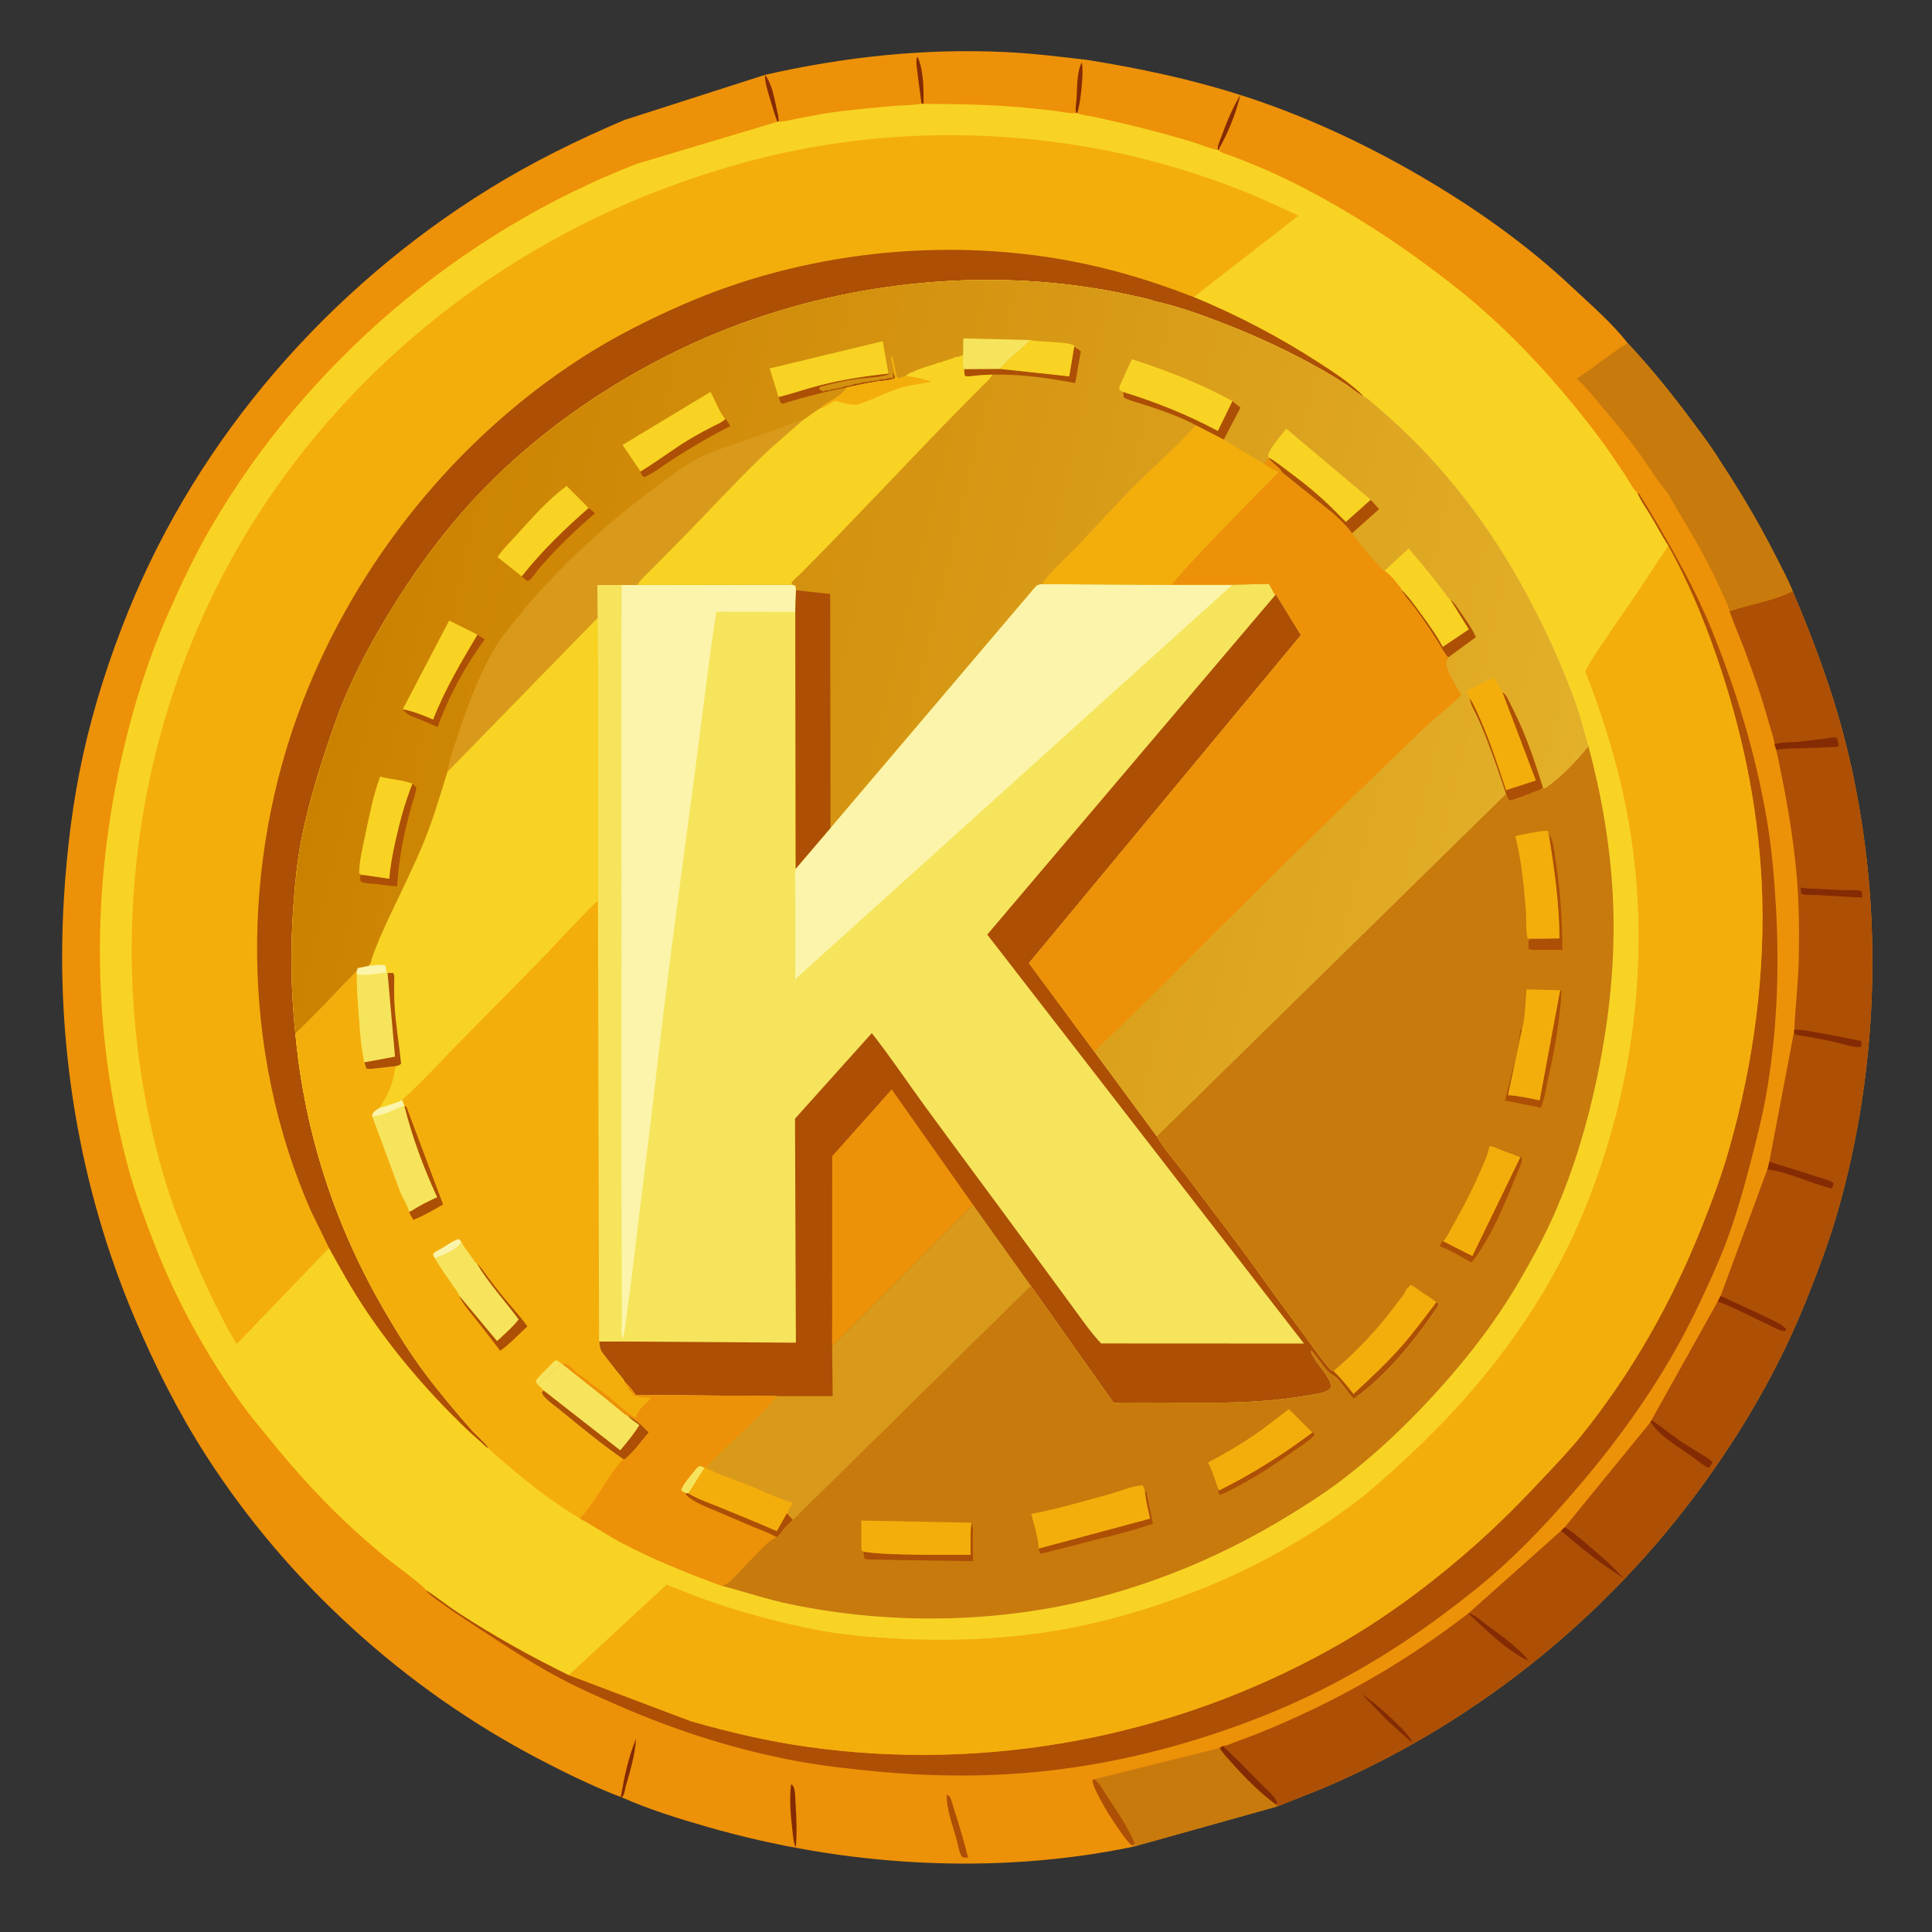 <?xml version="1.0" encoding="utf-8" ?>
<svg xmlns="http://www.w3.org/2000/svg" xmlns:xlink="http://www.w3.org/1999/xlink" width="1024" height="1024">
	<rect width="100%" height="100%" fill="#333333" stroke="none"/>
	<path fill="#ED9108" d="M405.474 39.665C447.478 30.129 489.938 25.54 533.028 27.602C547.635 28.301 562.122 30.084 576.632 31.804C603.858 36.231 630.143 41.724 656.496 50.049C690.022 60.64 722.23 75.528 752.581 93.181C781.488 109.993 809.037 129.401 833.408 152.357C843.267 161.643 854.319 171.071 862.643 181.788C874.83 194.803 886.334 209.048 896.944 223.364C901.997 230.183 907.294 237.053 911.686 244.32C922.325 260.481 932.03 276.791 940.795 294.051C944.014 300.388 947.506 306.747 950.152 313.346C961.406 339.699 971.499 366.917 978.457 394.75C998.58 475.255 996.847 563.43 973.736 643.099C969.113 659.034 963.203 674.571 957.016 689.955C944.342 721.471 927.714 751.09 908.321 778.919C856.465 853.339 784.782 912.196 701.229 947.781L676.958 957.435L600.469 978.844C526.376 994.167 447.339 989.111 374.895 968.292C359.754 963.941 344.063 959.074 329.644 952.683L329.015 952.409L326.5 951.486C312.464 945.936 298.635 939.148 285.277 932.143C214.421 894.986 152.533 838.888 109.25 771.525C94.401 748.414 82.114 723.903 71.395 698.651C41.599 628.451 29.217 551.79 33.901 475.75C35.483 450.063 38.538 424.843 44.116 399.688C49.812 374.002 58.102 348.371 67.983 323.982C105.469 231.452 174.339 152.698 258.997 100.25C281.902 86.06 306.252 74.065 331.037 63.564L405.474 39.665Z"/>
	<path fill="#842B03" d="M573.319 33.077C574.695 37.422 572.584 56.142 570.899 60.011L570.476 59.925L570.306 59.553C569.769 57.872 570.423 54.635 570.561 52.753C571.023 46.466 570.527 38.804 573.319 33.077Z"/>
	<path fill="#842B03" d="M488.446 54.962C487.692 49.266 486.834 43.579 486.195 37.869C485.918 35.389 485.317 32.666 486.044 30.25L486.411 30.25C489.609 37.502 489.526 47.284 489.515 55.06L488.446 54.962Z"/>
	<path fill="#842B03" d="M405.474 39.665C409.114 44.336 410.414 51.909 411.643 57.625C412.093 59.715 412.865 62.353 412.662 64.486L412.032 64.558C410.442 60.429 409.254 56.145 407.988 51.908C406.815 47.985 405.37 43.8 405.474 39.665Z"/>
	<path fill="#842B03" d="M657.41 50.301C655.059 60.282 650.853 70.648 645.733 79.533L645.474 79.454C645.175 77.262 646.616 74.413 647.363 72.369C650.174 64.68 653.194 57.342 657.41 50.301Z"/>
	<path fill="#842B03" d="M337.126 921.603C336.57 930.296 334.111 938.217 331.75 946.536C331.191 948.505 331.042 951.201 329.644 952.683L329.015 952.409C330.848 942.01 332.995 931.366 337.126 921.603Z"/>
	<path fill="#842B03" d="M419.276 945.687L420.083 946.27C421.572 947.605 421.54 953.755 421.658 955.704C422.13 963.543 422.509 971.473 421.784 979.302C420.489 976.457 420.368 973.389 420.014 970.324C419.118 962.551 418.278 953.443 419.276 945.687Z"/>
	<path fill="#AD4F05" d="M501.81 951.187C502.29 951.496 502.862 951.694 503.25 952.112C504.09 953.018 505.004 956.885 505.441 958.219C508.302 966.951 510.888 975.762 513.126 984.675L510.048 984.386C508.327 982.034 507.762 977.858 507.001 975C505.083 967.8 501.491 958.618 501.81 951.187Z"/>
	<path fill="#C87A0C" d="M579.959 943.021L646.463 926.474C648.5 929.715 651.298 932.561 653.85 935.402C660.599 942.911 668.228 950.595 676.424 956.497L676.958 957.435L600.469 978.844L599.784 977.976C597.195 975.75 595.247 972.698 593.286 969.925C589.307 964.298 585.618 958.451 582.464 952.319C581.071 949.61 579.518 946.778 579.002 943.75L579.959 943.021Z"/>
	<path fill="#AD4F05" d="M599.784 977.976C597.195 975.75 595.247 972.698 593.286 969.925C589.307 964.298 585.618 958.451 582.464 952.319C581.071 949.61 579.518 946.778 579.002 943.75L579.959 943.021C582.707 944.931 584.575 948.695 586.412 951.5C591.65 959.497 597.779 968.107 601.341 977C600.394 977.829 600.916 977.509 599.784 977.976Z"/>
	<path fill="#C87A0C" d="M835.669 200.666C837.856 199.234 840.059 197.622 842.25 196.255C842.977 195.801 843.581 195.453 844.251 194.894L846.25 193.255C848.128 191.978 849.884 190.547 851.75 189.255C852.468 188.758 853.091 188.439 853.783 187.863C854.579 187.199 854.383 187.296 855.25 186.755C855.996 186.29 856.594 185.937 857.283 185.363C858.086 184.693 859.035 183.931 860.003 183.502C861.087 183.022 861.715 182.535 862.643 181.788C874.83 194.803 886.334 209.048 896.944 223.364C901.997 230.183 907.294 237.053 911.686 244.32C922.325 260.481 932.03 276.791 940.795 294.051C944.014 300.388 947.506 306.747 950.152 313.346C939.995 318.618 927.525 320.214 916.702 323.965C916.125 321.052 914.228 317.584 913.033 314.846C906.598 300.094 898.877 286.549 890.569 272.807C888.159 268.822 885.979 264.583 883.452 260.695C878.228 254.609 873.955 247.433 869.303 240.888C863.452 232.653 856.944 224.954 850.459 217.221C845.718 211.567 841.128 205.65 835.669 200.666Z"/>
	<path fill="#AD4F05" d="M867.747 261.12C869.119 261.699 869.614 263.049 870.387 264.291C872.414 267.547 874.429 270.795 876.37 274.103C887.857 293.678 898.804 312.998 907.36 334.099C920.395 366.245 930.385 399.241 936.295 433.454C938.984 449.022 940.392 465.204 941.29 480.973C943.159 513.79 941.9 546.553 936.33 578.979C934.315 590.709 931.345 602.486 928.373 614.008C923.528 632.788 918.128 651.806 910.389 669.622C902.912 686.839 894.868 703.793 885.403 720.015C872.997 741.276 858.506 761.492 842.827 780.451C828.549 797.715 813.525 814.393 797.009 829.572C787.219 838.568 776.592 846.902 765.96 854.875C735.945 877.383 703.718 895.996 668.811 909.794C634.089 923.519 597.6 933.283 560.534 937.935C527.299 942.107 494.285 941.907 461 938.547C449.674 937.404 438.277 936.173 427.057 934.25C393.044 928.42 359.541 917.854 327.949 904.048C316.673 899.12 305.284 894.118 294.474 888.236C278.056 879.301 262.808 868.946 247.183 858.749C242.203 855.499 237.292 852.122 232.502 848.599C230.165 846.88 227.189 845.012 225.58 842.565C231.467 846.411 236.925 850.871 242.828 854.716C261.862 867.113 281.156 877.86 301.521 887.863L366.127 912.247C386.436 918.109 407.053 922.911 428 925.865C523.28 939.302 621.347 920.79 705.39 873.969C733.407 858.361 759.031 839.246 782.947 817.938C795.357 806.882 806.781 795.267 818.134 783.139C824.936 775.872 831.862 768.679 838.111 760.923C864.83 727.756 885.861 690.555 901.649 651.081C907.082 637.494 912.216 623.87 916.25 609.785C929.438 563.742 936.116 514.699 933.663 466.786C931.569 425.872 922.949 385.607 909.52 347C902.581 327.053 894.48 307.803 884.24 289.312C880.876 284.116 878.008 278.631 874.846 273.314C872.508 269.383 869.508 265.336 867.747 261.12Z"/>
	<path fill="#AD4F05" d="M950.152 313.346C961.406 339.699 971.499 366.917 978.457 394.75C998.58 475.255 996.847 563.43 973.736 643.099C969.113 659.034 963.203 674.571 957.016 689.955C944.342 721.471 927.714 751.09 908.321 778.919C856.465 853.339 784.782 912.196 701.229 947.781L676.958 957.435L676.424 956.497C668.228 950.595 660.599 942.911 653.85 935.402C651.298 932.561 648.5 929.715 646.463 926.474L648.114 925.416C650.299 925.328 652.657 924.095 654.692 923.325C658.593 921.848 662.532 920.485 666.404 918.931C706.807 902.716 743.98 881.702 778.381 855.009L827.395 811.354L829.347 809.475L874.793 753.788L875.289 752.732L910.437 689.796L911.985 686.846L936.743 619.777C937.251 618.502 937.469 617.129 937.75 615.79L950.887 546.735L951.015 545.815C951.554 533.448 953.096 521.15 953.379 508.75C953.709 494.25 953.572 479.464 952.357 465C950.441 442.192 946.292 419.764 941.443 397.43L940.528 394.469C940.212 390.986 938.553 386.788 937.62 383.373C933.921 369.828 929.267 356.574 924.293 343.452C921.828 336.952 918.953 330.515 916.702 323.965C927.525 320.214 939.995 318.618 950.152 313.346Z"/>
	<path fill="#842B03" d="M721.962 898.05C726.871 901.115 731.593 905.461 735.905 909.311C740.012 913.247 746.517 918.6 748.576 923.866L734.891 911.462L721.962 898.05Z"/>
	<path fill="#842B03" d="M778.381 855.009C781.618 855.816 784.913 858.976 787.612 860.989C793.624 865.471 800.075 869.871 805.455 875.104C806.829 876.44 808.708 877.977 809.668 879.644L809.987 880.227C798.321 874.622 788.631 864.703 779.19 856.083C778.646 855.587 778.843 855.774 778.381 855.009Z"/>
	<path fill="#842B03" d="M829.347 809.475C833.762 812.011 837.698 815.58 841.591 818.841C848.221 824.395 854.488 829.905 860.349 836.271C848.853 829.234 837.596 820.154 827.395 811.354L829.347 809.475Z"/>
	<path fill="#842B03" d="M954.422 470.419C957.58 471.06 960.962 470.991 964.18 471.132C968.673 471.33 973.163 471.673 977.657 471.813C979.79 471.88 985.149 471.408 986.75 472.571L987.087 475.682C979.058 475.414 971.072 474.762 963.052 474.35C961.017 474.246 956.155 474.711 954.555 473.5L954.422 470.419Z"/>
	<path fill="#842B03" d="M951.015 545.815C955.371 545.591 960.27 546.744 964.557 547.518C971.832 548.831 979.159 550.228 986.393 551.75C986.994 553.083 986.633 553.511 986.25 554.888C982.76 555.491 976.274 553.105 972.656 552.318C966.004 550.869 959.376 549.606 952.642 548.606C951.776 548.477 952.077 548.531 951.194 548.034L950.887 546.735L951.015 545.815Z"/>
	<path fill="#842B03" d="M911.985 686.846C920.341 690.779 928.814 694.507 937.079 698.626C940.141 700.151 944.466 701.812 946.686 704.467L946.422 705.388C944.018 705.994 939.358 703.096 937.012 702.008C928.247 697.944 919.463 693.177 910.437 689.796L911.985 686.846Z"/>
	<path fill="#842B03" d="M648.114 925.416C654.778 931.532 661.056 938.076 667.408 944.513C670.474 947.619 675.211 951.428 677.008 955.428L676.424 956.497C668.228 950.595 660.599 942.911 653.85 935.402C651.298 932.561 648.5 929.715 646.463 926.474L648.114 925.416Z"/>
	<path fill="#842B03" d="M875.289 752.732C880.231 755.78 884.718 759.668 889.5 762.986C893.545 765.791 897.745 768.257 901.904 770.879C903.704 772.014 906.241 773.285 907.494 775C907.198 776.191 906.477 777.016 905.75 777.971C903.354 777.297 900.331 774.489 898.231 773.006C892.093 768.672 885.194 764.434 879.635 759.365C877.826 757.717 876.304 755.708 874.793 753.788L875.289 752.732Z"/>
	<path fill="#842B03" d="M937.75 615.79C946.515 618.531 955.32 621.07 964.023 624.016C966.337 624.799 970.036 625.512 971.812 627.153C971.612 628.303 971.418 628.963 970.75 629.926C959.412 627.17 948.348 621.326 936.743 619.777C937.251 618.502 937.469 617.129 937.75 615.79Z"/>
	<path fill="#842B03" d="M940.528 394.469C944.132 393.166 949.147 393.57 953.01 393.168C957.34 392.718 961.686 392.246 966 391.669C968.272 391.365 971.227 390.54 973.447 391.045C974.036 392.351 974.303 393.608 974.585 395L974 395.799C967.939 396.087 961.877 396.406 955.811 396.565C951.171 396.688 946.005 396.607 941.443 397.43L940.528 394.469Z"/>
	<path fill="#F4AE0B" d="M884.24 289.312C894.48 307.803 902.581 327.053 909.52 347C922.949 385.607 931.569 425.872 933.663 466.786C936.116 514.699 929.438 563.742 916.25 609.785C912.216 623.87 907.082 637.494 901.649 651.081C885.861 690.555 864.83 727.756 838.111 760.923C831.862 768.679 824.936 775.872 818.134 783.139C806.781 795.267 795.357 806.882 782.947 817.938C759.031 839.246 733.407 858.361 705.39 873.969C621.347 920.79 523.28 939.302 428 925.865C407.053 922.911 386.436 918.109 366.127 912.247L301.521 887.863L353.309 839.972C360.002 842.416 366.533 845.325 373.255 847.697C392.962 854.651 413.435 860.242 433.972 864.12C447.083 866.596 460.696 867.715 474 868.465C502.421 870.069 531.65 869.004 559.75 864.314C584.805 860.133 609.846 852.725 633.5 843.526C664.388 831.513 693.899 815.049 720.233 794.894C727.176 789.58 733.727 783.493 740.242 777.657C779.82 742.202 814.94 698.308 836.34 649.467C865.79 582.256 875.952 506.589 863.018 434.156C858.239 407.398 850.187 381.226 840.339 355.928L840.498 355.592C842.759 350.57 846.068 346.073 849.11 341.5C854.178 333.884 859.383 326.369 864.591 318.849C871.325 309.126 877.595 299.085 884.24 289.312Z"/>
	<path fill="#F8D323" d="M488.446 54.962L489.515 55.06C506.497 55.11 523.316 55.385 540.25 56.795C546.582 57.322 552.919 58.024 559.227 58.784C562.784 59.212 566.94 60.311 570.476 59.925L570.899 60.011C574.44 61.299 578.296 61.567 581.972 62.385C590.73 64.332 599.465 66.33 608.147 68.603C616.195 70.71 624.212 72.876 632.168 75.312C636.387 76.604 641.166 78.771 645.474 79.454L645.733 79.533C647.35 81.083 649.937 81.62 652.005 82.389C664.417 87.005 676.448 92.177 688.245 98.202C718.035 113.416 745.422 131.648 771.659 152.335C799.867 174.576 824.961 202.039 846.625 230.614C851.7 237.306 856.368 244.354 861.061 251.319C863.056 254.281 865.17 258.739 867.747 261.12C869.508 265.336 872.508 269.383 874.846 273.314C878.008 278.631 880.876 284.116 884.24 289.312C877.595 299.085 871.325 309.126 864.591 318.849C859.383 326.369 854.178 333.884 849.11 341.5C846.068 346.073 842.759 350.57 840.498 355.592L840.339 355.928C850.187 381.226 858.239 407.398 863.018 434.156C875.952 506.589 865.79 582.256 836.34 649.467C814.94 698.308 779.82 742.202 740.242 777.657C733.727 783.493 727.176 789.58 720.233 794.894C693.899 815.049 664.388 831.513 633.5 843.526C609.846 852.725 584.805 860.133 559.75 864.314C531.65 869.004 502.421 870.069 474 868.465C460.696 867.715 447.083 866.596 433.972 864.12C413.435 860.242 392.962 854.651 373.255 847.697C366.533 845.325 360.002 842.416 353.309 839.972L301.521 887.863C281.156 877.86 261.862 867.113 242.828 854.716C236.925 850.871 231.467 846.411 225.58 842.565C224.492 840.47 208.591 828.85 205.732 826.514C199.983 821.815 194.279 816.877 188.77 811.903C172.355 797.082 157.39 780.639 143.479 763.5C138.544 757.42 133.452 751.443 128.83 745.116C109.824 719.097 93.589 689.595 81.926 659.579C76.98 646.852 72.015 633.659 68.409 620.493C48.608 548.199 48.159 471.155 65.197 398.304C71.082 373.142 78.723 348.74 89.175 325.074C96.191 309.188 103.673 293.359 112.462 278.371C163.138 191.959 244.109 123.085 337.489 86.838L412.032 64.558L412.662 64.486C416.15 64.514 419.952 63.327 423.381 62.674C430.429 61.334 437.502 59.986 444.623 59.093C454.465 57.858 464.304 56.939 474.187 56.118C478.915 55.725 483.782 55.82 488.446 54.962Z"/>
	<path fill="#F4AE0B" d="M125.537 712.292C121.882 706.876 118.942 700.871 115.952 695.07C108.084 679.808 101.619 664.091 95.328 648.138C86.572 625.935 80.604 602.429 76.429 578.964C61.545 495.313 71.83 407.828 106.006 330C152.251 224.686 241.501 142.681 348.371 101.325C378.074 89.831 409.121 81.113 440.638 76.33C499.152 67.45 561.583 71.207 618.5 87.557C633.537 91.877 648.542 96.934 663 102.922C671.541 106.459 679.831 110.549 688.285 114.281L632.685 157.443C656.047 167.085 677.82 178.507 699.04 192.229C707.041 197.403 716.297 203.409 722.957 210.28C719.888 208.957 716.895 206.133 714.077 204.25C709.528 201.21 704.699 198.295 699.939 195.597C682.907 185.943 664.907 177.658 646.631 170.661C635.336 166.336 623.837 162.259 612.009 159.634C607.786 158.128 603.369 157.356 599 156.385C589.629 154.303 580.271 152.669 570.75 151.421C500.583 142.224 426.173 153.967 362.219 184.337C320.701 204.054 281.526 231.595 250.333 265.517C233.964 283.319 219.707 302.928 207.062 323.51C195.87 341.726 185.287 361.593 178.083 381.778C170.668 402.557 163.9 423.644 159.662 445.337C157.603 455.878 156.554 466.689 155.706 477.39C153.792 501.512 154.093 525.403 156.709 549.466C161.684 600.809 177.434 649.223 203.274 693.834C210.061 705.553 217.362 717.381 225.515 728.208C233.395 738.671 241.889 748.754 250.567 758.56C252.162 760.362 258.5 765.8 258.917 767.595C257.627 767.07 256.196 765.467 255.133 764.527C251.737 761.525 248.371 758.518 245.123 755.354C225.817 736.539 208.057 715.715 193.14 693.239C186.325 682.971 180.359 672.23 174.388 661.46L125.537 712.292Z"/>
	<path fill="#AD4F05" d="M174.388 661.46L164.704 641.637C127.594 557.083 127.361 456.852 160.717 371.142C189.244 297.841 241.687 232.639 307.837 189.909C324.843 178.923 343.123 169.675 361.655 161.556C425.222 133.706 498.95 125.533 567.104 138.267C589.552 142.461 611.436 149.145 632.685 157.443C656.047 167.085 677.82 178.507 699.04 192.229C707.041 197.403 716.297 203.409 722.957 210.28C719.888 208.957 716.895 206.133 714.077 204.25C709.528 201.21 704.699 198.295 699.939 195.597C682.907 185.943 664.907 177.658 646.631 170.661C635.336 166.336 623.837 162.259 612.009 159.634C607.786 158.128 603.369 157.356 599 156.385C589.629 154.303 580.271 152.669 570.75 151.421C500.583 142.224 426.173 153.967 362.219 184.337C320.701 204.054 281.526 231.595 250.333 265.517C233.964 283.319 219.707 302.928 207.062 323.51C195.87 341.726 185.287 361.593 178.083 381.778C170.668 402.557 163.9 423.644 159.662 445.337C157.603 455.878 156.554 466.689 155.706 477.39C153.792 501.512 154.093 525.403 156.709 549.466C161.684 600.809 177.434 649.223 203.274 693.834C210.061 705.553 217.362 717.381 225.515 728.208C233.395 738.671 241.889 748.754 250.567 758.56C252.162 760.362 258.5 765.8 258.917 767.595C257.627 767.07 256.196 765.467 255.133 764.527C251.737 761.525 248.371 758.518 245.123 755.354C225.817 736.539 208.057 715.715 193.14 693.239C186.325 682.971 180.359 672.23 174.388 661.46Z"/>
	<path fill="#F6E45C" d="M156.709 549.466C154.093 525.403 153.792 501.512 155.706 477.39C156.554 466.689 157.603 455.878 159.662 445.337C163.9 423.644 170.668 402.557 178.083 381.778C185.287 361.593 195.87 341.726 207.062 323.51C219.707 302.928 233.964 283.319 250.333 265.517C281.526 231.595 320.701 204.054 362.219 184.337C426.173 153.967 500.583 142.224 570.75 151.421C580.271 152.669 589.629 154.303 599 156.385C603.369 157.356 607.786 158.128 612.009 159.634C623.837 162.259 635.336 166.336 646.631 170.661C664.907 177.658 682.907 185.943 699.939 195.597C704.699 198.295 709.528 201.21 714.077 204.25C716.895 206.133 719.888 208.957 722.957 210.28C724.507 210.749 725.7 212.104 726.932 213.125C730.137 215.782 733.278 218.498 736.378 221.276C766.509 248.281 790.118 279.498 809.241 315.04C819.16 333.477 828.34 353.42 835.316 373.134C837.9 380.438 839.706 387.991 841.883 395.416C848.79 421.093 853.454 447.907 854.822 474.479C856.489 506.848 853.231 538.728 846.641 570.393C841.517 595.013 834.312 619.4 824.247 642.484C818.961 654.609 812.642 666.307 806.029 677.75C793.747 698.999 779.072 718.234 762.657 736.427C746.394 754.45 728.962 771.105 709.536 785.704C700.86 792.225 691.776 797.93 682.527 803.593C651.195 822.779 617.51 837.365 581.967 846.71C529.474 860.511 471.486 861.299 418.426 850.2C406.25 847.652 394.623 843.641 382.627 840.543C364.753 834.037 346.851 826.874 330 818.019C322.275 813.96 315.049 809.032 307.396 804.853C297.099 798.84 287.173 791.508 277.875 784.059C274.207 781.121 270.707 777.823 267.002 774.966C265.481 773.792 264.232 772.433 262.755 771.25C261.265 770.057 260.182 769.052 258.917 767.595C258.5 765.8 252.162 760.362 250.567 758.56C241.889 748.754 233.395 738.671 225.515 728.208C217.362 717.381 210.061 705.553 203.274 693.834C177.434 649.223 161.684 600.809 156.709 549.466Z"/>
	<path fill="#FBF4AA" d="M337.836 310.023L419.992 309.907L421.63 310.458L421.894 312.845L421.544 324.311L379.66 324.237C375.212 353.189 371.931 382.212 368.058 411.235C360.735 466.103 353.259 521.066 347.053 576.074C343.986 603.249 340.336 630.341 337.166 657.5C335.751 669.627 334.251 681.697 332.559 693.787C331.823 699.039 331.55 704.608 329.991 709.686C329.173 707.17 329.532 704.171 329.564 701.545C329.616 697.275 329.596 693.006 329.585 688.736C329.544 672.991 329.498 657.245 329.429 641.5C329.201 589.758 329.443 538.02 329.43 486.278C329.415 427.543 329.177 368.798 329.482 310.065L337.836 310.023Z"/>
	<path fill="#FBF4AA" d="M552.529 309.602L621.358 309.928L653.233 309.931L421.482 519.007C421.575 506.629 421.619 494.254 421.545 481.875C421.519 477.38 421.488 472.884 421.464 468.389C421.45 465.782 421.179 462.975 421.746 460.421L440.196 438.801L548.064 311.822C549.667 309.954 550.16 309.775 552.529 309.602Z"/>
	<path fill="#AD4F05" d="M675.876 315.461L676.339 315.097L689.533 336.611L545.371 510.464L580.122 557.509L613.052 602.172C617.251 609.571 623.811 616.646 628.942 623.5C642.633 641.786 656.766 659.853 669.947 678.505C677.911 689.806 686.356 700.773 694.426 712C697.171 715.819 699.951 719.577 702.923 723.227C704.012 724.564 705.022 726.195 706.768 726.666C719.382 715.991 731 703.615 740.75 690.261C742.296 688.144 744.335 686.064 745.222 683.594L747.5 681.078C749.225 681.389 751.048 683.099 752.5 684.086C755.466 686.104 758.494 688.007 761.367 690.16L762.412 690.577L762.59 691.75C750.524 709.732 735.197 728.869 717.514 741.521C714.178 738.11 711.787 733.864 708.517 730.487C707.246 729.174 705.533 728.575 704.25 727.37C701.508 724.796 699.419 721.29 697.06 718.36C696.371 717.505 695.712 716.299 694.656 716.003C696.324 721.046 701.541 725.916 704.116 730.75C705.095 732.589 705.79 734.035 705.135 736.066C701.986 738.586 697.362 738.847 693.5 739.542C659.625 745.641 624.534 742.736 590.255 743.537L546.349 681.471L420.26 805.595L417.061 802.1L420.017 796.599C411.507 793.856 403.3 789.881 395 786.55C388.037 783.755 380.592 781.456 373.981 777.91C383.202 768.324 393.252 759.52 402.51 749.929C405.627 746.7 408.929 743.523 411.681 739.976L336.936 739.357C335.09 736.878 333.407 734.566 331.135 732.439C330.15 730.392 328.2 728.498 326.78 726.72C324.341 723.664 322.019 720.514 319.591 717.451C317.927 715.352 317.82 713.646 317.535 711.058L330.26 711.029L421.842 711.651L421.374 592.917L462.071 547.591C472.135 560.334 481.204 574.024 490.805 587.128C509.64 612.831 528.704 638.369 547.517 664.088C554.58 673.743 561.636 683.401 568.744 693.022C573.542 699.516 578.051 706.19 583.632 712.054L691.121 712.11L523.267 495.35L675.876 315.461Z"/>
	<path fill="#F4AE0B" d="M745.222 683.594L747.5 681.078C749.225 681.389 751.048 683.099 752.5 684.086C755.466 686.104 758.494 688.007 761.367 690.16C755.367 698.021 749.52 706.031 742.976 713.453C735.022 722.474 726.244 730.705 717.394 738.831C714.064 734.725 710.655 730.238 706.768 726.666C719.382 715.991 731 703.615 740.75 690.261C742.296 688.144 744.335 686.064 745.222 683.594Z"/>
	<path fill="#ED9108" d="M472.618 577.388L515.718 638.541L441.047 713.365L441.059 612.823L472.618 577.388Z"/>
	<path fill="#D99A1B" d="M515.718 638.541L546.349 681.471L420.26 805.595L417.061 802.1L420.017 796.599C411.507 793.856 403.3 789.881 395 786.55C388.037 783.755 380.592 781.456 373.981 777.91C383.202 768.324 393.252 759.52 402.51 749.929C405.627 746.7 408.929 743.523 411.681 739.976L441.351 739.972L441.047 713.365L515.718 638.541Z"/>
	<path fill="#F4AE0B" d="M316.651 318.967L316.938 388.665L316.956 477.485L317.535 711.058C317.82 713.646 317.927 715.352 319.591 717.451C322.019 720.514 324.341 723.664 326.78 726.72C328.2 728.498 330.15 730.392 331.135 732.439C333.407 734.566 335.09 736.878 336.936 739.357L411.681 739.976C408.929 743.523 405.627 746.7 402.51 749.929C393.252 759.52 383.202 768.324 373.981 777.91C380.592 781.456 388.037 783.755 395 786.55C403.3 789.881 411.507 793.856 420.017 796.599L417.061 802.1L420.26 805.595C418.686 807.104 417.031 808.61 415.595 810.25C414.19 811.855 413.543 813.84 411.475 814.737C407.527 816.471 405.053 819.415 402.068 822.43C398.499 826.035 394.992 829.684 391.511 833.374C388.912 836.128 386.351 839.389 382.627 840.543C364.753 834.037 346.851 826.874 330 818.019C322.275 813.96 315.049 809.032 307.396 804.853C297.099 798.84 287.173 791.508 277.875 784.059C274.207 781.121 270.707 777.823 267.002 774.966C265.481 773.792 264.232 772.433 262.755 771.25C261.265 770.057 260.182 769.052 258.917 767.595C258.5 765.8 252.162 760.362 250.567 758.56C241.889 748.754 233.395 738.671 225.515 728.208C217.362 717.381 210.061 705.553 203.274 693.834C177.434 649.223 161.684 600.809 156.709 549.466C156.735 548.894 156.54 548.267 156.786 547.75C157.12 547.05 158.965 545.59 159.582 544.976C162.154 542.422 164.723 539.865 167.275 537.291C174.635 529.865 181.633 522.107 189.044 514.728L189.608 513.047L195.505 511.909L196.657 510.014C197.065 507.077 198.464 504.174 199.546 501.421C202.29 494.44 205.521 487.65 208.75 480.885C213.653 470.615 218.669 460.287 223.165 449.833C228.846 436.621 232.969 422.671 237.193 408.941L316.688 327.441L316.651 318.967Z"/>
	<path fill="#F6E45C" d="M284.683 733.694L283.968 731.75C286.196 728.968 288.763 726.49 291.287 723.979C292.382 722.89 293.523 721.409 295 720.904L297.462 722.67C293.076 726.014 289.356 730.95 284.683 733.694Z"/>
	<path fill="#FBF4AA" d="M230.494 666.962L229.508 665L229.738 664.544C230.565 663.345 232.562 662.523 233.813 661.807C236.537 660.248 240.241 657.428 243.25 656.709L244.639 658.384C242.18 662.744 235.001 665.114 230.494 666.962Z"/>
	<path fill="#AD4F05" d="M214.323 586.378L215.386 586.552L234.851 638.384C229.836 641.282 224.531 644.418 219.135 646.531C218.16 645.063 217.367 643.774 216.784 642.106C217.78 641.971 217.442 642.127 218.253 641.613C222.583 638.865 226.984 636.656 231.646 634.513C224.531 619.168 218.476 602.787 214.323 586.378Z"/>
	<path fill="#AD4F05" d="M252.607 669.59C254.918 671.526 256.575 674.191 258.348 676.612C260.578 679.655 262.897 682.628 265.253 685.574C269.919 691.412 275.248 696.956 279.562 703.03C274.853 707.196 270.194 712.388 265.118 715.965C260.714 710.039 256.132 704.303 251.574 698.497C248.666 694.793 245.056 690.813 243.221 686.489L263.453 710.738C267.342 707.1 271.575 703.552 274.832 699.325C267.535 689.45 258.926 680.134 252.607 669.59Z"/>
	<path fill="#F6E45C" d="M244.639 658.384C246.438 661.82 249.145 665.046 251.311 668.276C251.952 669.232 251.637 668.867 252.607 669.59C258.926 680.134 267.535 689.45 274.832 699.325C271.575 703.552 267.342 707.1 263.453 710.738L243.221 686.489C243.131 685.317 241.399 683.338 240.708 682.309C237.282 677.21 233.605 672.268 230.494 666.962C235.001 665.114 242.18 662.744 244.639 658.384Z"/>
	<path fill="#F6E45C" d="M201.294 587.108C205.273 585.979 209.361 584.735 213.107 582.976L214.265 586.067L214.323 586.378C218.476 602.787 224.531 619.168 231.646 634.513C226.984 636.656 222.583 638.865 218.253 641.613C217.442 642.127 217.78 641.971 216.784 642.106C215.792 638.278 213.408 635.05 211.976 631.407L197.285 591.665L197.311 591.058C197.613 589.213 199.84 588.171 201.294 587.108Z"/>
	<path fill="#FBF4AA" d="M201.294 587.108C205.273 585.979 209.361 584.735 213.107 582.976L214.265 586.067L213.873 586.203C208.45 588.123 203.181 591.405 197.285 591.665L197.311 591.058C197.613 589.213 199.84 588.171 201.294 587.108Z"/>
	<path fill="#F6E45C" d="M297.462 722.67L297.814 722.798C305.842 729.249 314.028 735.505 322 742.022C324.481 744.05 326.937 746.109 329.429 748.124C330.318 748.841 331.369 749.992 332.476 750.188C336.877 752.256 340.616 755.726 343.913 759.228C339.851 763.874 335.915 769.653 331.124 773.481L330.371 773.41C318.765 765.383 307.724 756.238 296.802 747.312C294.558 745.478 287.685 740.791 287.172 738L288.081 736.94C287.013 735.671 286.01 734.692 284.683 733.694C289.356 730.95 293.076 726.014 297.462 722.67Z"/>
	<path fill="#AD4F05" d="M330.371 773.41C318.765 765.383 307.724 756.238 296.802 747.312C294.558 745.478 287.685 740.791 287.172 738L288.081 736.94L328.759 768.714C332.265 764.501 336.051 760.028 338.864 755.315C336.656 753.716 334.319 752.211 332.476 750.188C336.877 752.256 340.616 755.726 343.913 759.228C339.851 763.874 335.915 769.653 331.124 773.481L330.371 773.41Z"/>
	<path fill="#ED9108" d="M297.814 722.798C300.015 722.755 300.791 722.901 302.467 724.51C303.871 725.858 307.632 729.563 309.376 729.921C310.294 730.992 310.455 731.095 311.622 731.775C312.086 732.046 312.321 732.605 312.75 732.929C316.055 735.425 319.602 737.747 322.839 740.425C327.189 744.024 331.635 748.397 336.5 751.255L337.255 751L337.332 750.595C337.832 748.577 339.577 746.468 341.002 745.003C341.798 744.185 345.005 741.62 345 740.698C342.53 740.668 340.635 740.768 338.25 740.084L336.25 739.745L333.755 737C332.769 735.831 331.727 733.832 331.135 732.439C333.407 734.566 335.09 736.878 336.936 739.357L411.681 739.976C408.929 743.523 405.627 746.7 402.51 749.929C393.252 759.52 383.202 768.324 373.981 777.91C380.592 781.456 388.037 783.755 395 786.55C403.3 789.881 411.507 793.856 420.017 796.599L417.061 802.1L420.26 805.595C418.686 807.104 417.031 808.61 415.595 810.25C414.19 811.855 413.543 813.84 411.475 814.737C407.527 816.471 405.053 819.415 402.068 822.43C398.499 826.035 394.992 829.684 391.511 833.374C388.912 836.128 386.351 839.389 382.627 840.543C364.753 834.037 346.851 826.874 330 818.019C322.275 813.96 315.049 809.032 307.396 804.853C313.383 798.391 318.317 789.632 323.356 782.353C325.533 779.209 327.52 776.001 330.371 773.41L331.124 773.481C335.915 769.653 339.851 763.874 343.913 759.228C340.616 755.726 336.877 752.256 332.476 750.188C331.369 749.992 330.318 748.841 329.429 748.124C326.937 746.109 324.481 744.05 322 742.022C314.028 735.505 305.842 729.249 297.814 722.798Z"/>
	<path fill="#F6E45C" d="M363.632 791.438C362.605 790.968 361.721 790.688 361.035 789.75C362.452 786.174 365.474 782.797 367.91 779.853C368.645 778.964 369.504 777.625 370.571 777.139C371.244 776.834 372.768 777.693 373.467 777.963L364.904 791.531L363.632 791.438Z"/>
	<path fill="#F4AE0B" d="M373.467 777.963L373.981 777.91C380.592 781.456 388.037 783.755 395 786.55C403.3 789.881 411.507 793.856 420.017 796.599L417.061 802.1L420.26 805.595C418.686 807.104 417.031 808.61 415.595 810.25C414.19 811.855 413.543 813.84 411.475 814.737C407.579 812.414 403.283 810.982 399.112 809.239C392.507 806.478 385.95 803.619 379.367 800.81C374.327 798.659 367.129 796.132 363.409 792.043L363.632 791.438L364.904 791.531L373.467 777.963Z"/>
	<path fill="#AD4F05" d="M363.632 791.438L364.904 791.531C369.849 794.66 375.816 796.561 381.218 798.798C391.395 803.012 401.631 807.107 411.713 811.548L417.061 802.1L420.26 805.595C418.686 807.104 417.031 808.61 415.595 810.25C414.19 811.855 413.543 813.84 411.475 814.737C407.579 812.414 403.283 810.982 399.112 809.239C392.507 806.478 385.95 803.619 379.367 800.81C374.327 798.659 367.129 796.132 363.409 792.043L363.632 791.438Z"/>
	<path fill="#F8D323" d="M316.651 318.967L316.938 388.665L316.956 477.485C313.759 479.926 311.011 483.079 308.191 485.95C302.002 492.253 296.109 498.824 289.973 505.178C274.418 521.285 258.569 537.122 242.883 553.101C233.113 563.053 223.523 573.723 213.107 582.976C209.361 584.735 205.273 585.979 201.294 587.108C203.014 584.074 204.925 581.187 206.295 577.965C207.988 573.979 208.966 569.349 209.764 565.089C206.347 565.485 202.931 565.895 199.51 566.261C197.799 566.445 195.84 566.849 194.18 566.335L193.127 563.053C191.41 555.351 190.824 547.113 190.283 539.25C189.763 531.671 188.958 524.034 189.163 516.427L189.044 514.728L189.608 513.047L195.505 511.909L196.657 510.014C197.065 507.077 198.464 504.174 199.546 501.421C202.29 494.44 205.521 487.65 208.75 480.885C213.653 470.615 218.669 460.287 223.165 449.833C228.846 436.621 232.969 422.671 237.193 408.941L316.688 327.441L316.651 318.967Z"/>
	<path fill="#F6E45C" d="M195.505 511.909C197.952 511.797 202.022 510.991 204.313 511.75L204.871 515.414L205.425 515.729L208.42 515.657C209.259 516.995 208.936 518.76 208.932 520.334C208.92 524.225 208.873 528.124 209.08 532.011C209.648 542.707 211.538 553.128 212.601 563.75C211.768 564.688 210.934 564.782 209.764 565.089C206.347 565.485 202.931 565.895 199.51 566.261C197.799 566.445 195.84 566.849 194.18 566.335L193.127 563.053C191.41 555.351 190.824 547.113 190.283 539.25C189.763 531.671 188.958 524.034 189.163 516.427L189.044 514.728L189.608 513.047L195.505 511.909Z"/>
	<path fill="#FBF4AA" d="M195.505 511.909C197.952 511.797 202.022 510.991 204.313 511.75L204.871 515.414C199.759 516.153 194.329 517.011 189.163 516.427L189.044 514.728L189.608 513.047L195.505 511.909Z"/>
	<path fill="#AD4F05" d="M205.425 515.729L208.42 515.657C209.259 516.995 208.936 518.76 208.932 520.334C208.92 524.225 208.873 528.124 209.08 532.011C209.648 542.707 211.538 553.128 212.601 563.75C211.768 564.688 210.934 564.782 209.764 565.089C206.347 565.485 202.931 565.895 199.51 566.261C197.799 566.445 195.84 566.849 194.18 566.335L193.127 563.053L209.37 560.051L205.425 515.729Z"/>
	<path fill="#C87A0C" d="M841.883 395.416C848.79 421.093 853.454 447.907 854.822 474.479C856.489 506.848 853.231 538.728 846.641 570.393C841.517 595.013 834.312 619.4 824.247 642.484C818.961 654.609 812.642 666.307 806.029 677.75C793.747 698.999 779.072 718.234 762.657 736.427C746.394 754.45 728.962 771.105 709.536 785.704C700.86 792.225 691.776 797.93 682.527 803.593C651.195 822.779 617.51 837.365 581.967 846.71C529.474 860.511 471.486 861.299 418.426 850.2C406.25 847.652 394.623 843.641 382.627 840.543C386.351 839.389 388.912 836.128 391.511 833.374C394.992 829.684 398.499 826.035 402.068 822.43C405.053 819.415 407.527 816.471 411.475 814.737C413.543 813.84 414.19 811.855 415.595 810.25C417.031 808.61 418.686 807.104 420.26 805.595L546.349 681.471L590.255 743.537C624.534 742.736 659.625 745.641 693.5 739.542C697.362 738.847 701.986 738.586 705.135 736.066C705.79 734.035 705.095 732.589 704.116 730.75C701.541 725.916 696.324 721.046 694.656 716.003C695.712 716.299 696.371 717.505 697.06 718.36C699.419 721.29 701.508 724.796 704.25 727.37C705.533 728.575 707.246 729.174 708.517 730.487C711.787 733.864 714.178 738.11 717.514 741.521C735.197 728.869 750.524 709.732 762.59 691.75L762.412 690.577L761.367 690.16C758.494 688.007 755.466 686.104 752.5 684.086C751.048 683.099 749.225 681.389 747.5 681.078L745.222 683.594C744.335 686.064 742.296 688.144 740.75 690.261C731 703.615 719.382 715.991 706.768 726.666C705.022 726.195 704.012 724.564 702.923 723.227C699.951 719.577 697.171 715.819 694.426 712C686.356 700.773 677.911 689.806 669.947 678.505C656.766 659.853 642.633 641.786 628.942 623.5C623.811 616.646 617.251 609.571 613.052 602.172L798.207 420.671C798.627 422.045 799.009 423.699 800.25 424.465C804.634 423.266 808.931 421.381 813.205 419.814C814.692 419.269 816.866 418.823 817.802 417.48C818.147 417.758 818.591 417.636 819.025 417.637C827.466 411.859 835.49 403.378 841.883 395.416Z"/>
	<path fill="#AD4F05" d="M695.549 759.265L696.427 759.5L696.564 760.75C693.213 764.257 689.324 766.496 685.401 769.262C676.298 775.68 667.192 781.828 657.35 787.06C653.858 788.916 650.295 790.998 646.574 792.339C645.869 791.307 645.779 791.185 645.75 789.946L646.397 789.833C663.848 781.151 679.948 770.934 695.549 759.265Z"/>
	<path fill="#AD4F05" d="M805.772 613.426L806.391 613.141C807.222 615.154 805.506 618.56 804.704 620.485C797.864 636.921 791.052 655.058 779.928 669.147C774.666 666.339 768.702 662.405 763.088 660.534L764.374 657.965L764.991 657.922L780.392 665.711L805.772 613.426Z"/>
	<path fill="#AD4F05" d="M820.837 442.056C823.247 444.564 823.788 451.437 824.352 455.002C826.9 471.099 828.077 487.16 828.036 503.455C823.789 503.444 819.543 503.433 815.296 503.422C813.583 503.417 811.516 503.824 810.175 502.75L810.082 498.5C811.128 497.574 812.337 497.719 813.698 497.557L826.542 497.354C826.424 478.599 823.856 460.526 820.837 442.056Z"/>
	<path fill="#AD4F05" d="M826.901 524.845L827.503 525C827.709 529.013 827.014 532.863 826.604 536.838C825.316 549.326 822.875 561.294 820.136 573.525C819.166 577.858 818.556 583.025 816.632 587.055L797.695 583.325L803.562 559.869L804.774 553.785L805.375 549.945L805.992 545.311L806.636 545.697L799.306 580.431C804.939 580.834 810.539 582.026 816.046 583.227L826.901 524.845Z"/>
	<path fill="#AD4F05" d="M514.839 807.086C515.944 809.166 515.564 811.908 515.578 814.216C515.604 818.641 515.607 823.06 515.707 827.483C502.371 827.275 489.034 827.069 475.698 826.834C472.074 826.771 468.451 826.694 464.828 826.593C462.74 826.534 460.255 826.711 458.25 826.139L457.64 822.405C464.743 823.552 472.17 823.703 479.351 823.889C491.038 824.193 502.763 824.083 514.454 824.088C514.462 818.494 514.107 812.632 514.839 807.086Z"/>
	<path fill="#AD4F05" d="M606.774 789.935C608.074 791.179 608.2 793.761 608.528 795.5C609.293 799.565 610.442 803.537 611 807.643C598.334 812.068 584.972 814.914 572.004 818.342C567.38 819.565 562.748 820.72 558.106 821.871C555.909 822.416 553.513 823.414 551.25 823.37C550.976 822.49 550.649 821.666 550.616 820.74L609.553 804.895C608.475 799.989 607.117 794.95 606.774 789.935Z"/>
	<path fill="#F4AE0B" d="M640.293 775.174C649.063 770.494 657.475 765.677 665.652 759.999C671.66 755.827 677.265 751.177 683.165 746.873L695.549 759.265C679.948 770.934 663.848 781.151 646.397 789.833C645.284 788.667 644.885 786.761 644.35 785.234C643.156 781.822 642.024 778.36 640.293 775.174Z"/>
	<path fill="#F4AE0B" d="M789.474 607.472C791.841 607.655 794.013 608.908 796.203 609.768C799.369 611.01 802.706 611.969 805.772 613.426L780.392 665.711L764.991 657.922C767.307 655.157 769.127 651.136 770.916 647.984C775.834 639.314 780.348 630.57 784.335 621.429C786.286 616.953 788.537 612.275 789.474 607.472Z"/>
	<path fill="#F4AE0B" d="M803.124 443.147C808.448 442 814.796 440.596 820.168 440.25L820.837 442.056C823.856 460.526 826.424 478.599 826.542 497.354L813.698 497.557L809.66 497.329C808.583 493.045 809.092 487.174 808.739 482.68C807.695 469.412 806.442 456.077 803.124 443.147Z"/>
	<path fill="#F4AE0B" d="M809.103 524.392L826.901 524.845L816.046 583.227C810.539 582.026 804.939 580.834 799.306 580.431L806.636 545.697C808.497 539.288 808.44 531.071 809.103 524.392Z"/>
	<path fill="#F4AE0B" d="M456.477 805.914L514.839 807.086C514.107 812.632 514.462 818.494 514.454 824.088C502.763 824.083 491.038 824.193 479.351 823.889C472.17 823.703 464.743 823.552 457.64 822.405L456.561 821.5L456.477 805.914Z"/>
	<path fill="#F4AE0B" d="M546.567 802.432C560.646 799.702 574.484 795.666 588.305 791.857C593.61 790.395 600.309 787.465 605.697 787.25L606.774 789.935C607.117 794.95 608.475 799.989 609.553 804.895L550.616 820.74C550.105 814.723 548.141 808.258 546.567 802.432Z"/>
	<defs>
		<linearGradient id="gradient_0" gradientUnits="userSpaceOnUse" x1="192.296" y1="307.999" x2="825.684" y2="460.983">
			<stop offset="0" stop-color="#CB8100"/>
			<stop offset="1" stop-color="#E3B02A"/>
		</linearGradient>
	</defs>
	<path fill="url(#gradient_0)" d="M156.709 549.466C154.093 525.403 153.792 501.512 155.706 477.39C156.554 466.689 157.603 455.878 159.662 445.337C163.9 423.644 170.668 402.557 178.083 381.778C185.287 361.593 195.87 341.726 207.062 323.51C219.707 302.928 233.964 283.319 250.333 265.517C281.526 231.595 320.701 204.054 362.219 184.337C426.173 153.967 500.583 142.224 570.75 151.421C580.271 152.669 589.629 154.303 599 156.385C603.369 157.356 607.786 158.128 612.009 159.634C623.837 162.259 635.336 166.336 646.631 170.661C664.907 177.658 682.907 185.943 699.939 195.597C704.699 198.295 709.528 201.21 714.077 204.25C716.895 206.133 719.888 208.957 722.957 210.28C724.507 210.749 725.7 212.104 726.932 213.125C730.137 215.782 733.278 218.498 736.378 221.276C766.509 248.281 790.118 279.498 809.241 315.04C819.16 333.477 828.34 353.42 835.316 373.134C837.9 380.438 839.706 387.991 841.883 395.416C835.49 403.378 827.466 411.859 819.025 417.637C818.591 417.636 818.147 417.758 817.802 417.48C816.866 418.823 814.692 419.269 813.205 419.814C808.931 421.381 804.634 423.266 800.25 424.465C799.009 423.699 798.627 422.045 798.207 420.671L613.052 602.172L580.122 557.509L545.371 510.464L689.533 336.611L676.339 315.097L675.876 315.461L672.529 309.445L653.233 309.931L621.358 309.928L552.529 309.602C550.16 309.775 549.667 309.954 548.064 311.822L440.196 438.801L421.746 460.421L421.544 324.311L421.894 312.845L421.63 310.458L419.992 309.907L337.836 310.023L329.482 310.065L316.602 310.083L316.651 318.967L316.688 327.441L237.193 408.941C232.969 422.671 228.846 436.621 223.165 449.833C218.669 460.287 213.653 470.615 208.75 480.885C205.521 487.65 202.29 494.44 199.546 501.421C198.464 504.174 197.065 507.077 196.657 510.014L195.505 511.909L189.608 513.047L189.044 514.728C181.633 522.107 174.635 529.865 167.275 537.291C164.723 539.865 162.154 542.422 159.582 544.976C158.965 545.59 157.12 547.05 156.786 547.75C156.54 548.267 156.735 548.894 156.709 549.466Z"/>
	<path fill="#AD4F05" d="M470.893 197.948L471.334 197.843L470.994 198.442C467.165 199.817 461.254 200.119 457.148 200.517C449.653 201.245 441.873 203.121 434.601 205.056L434.192 206.143C434.991 206.951 435.461 207.1 436.5 207.5L437.5 206.877L439.375 206.875C439.884 206.766 440.341 206.469 440.852 206.367L445.25 205.5L446.5 205.25C447.119 205.051 447.575 204.768 448.243 204.68L449.75 204.5C450.309 204.35 451.46 204.085 452 203.877L452.625 203.502C453.755 203.498 454.899 203.256 456 203C456.851 202.802 457.584 202.622 458.461 202.555C459.602 202.467 460.629 202.155 461.75 202L463 201.877C463.908 201.642 464.93 201.751 465.75 201.5C467.334 201.015 465.921 201.162 467.414 201.047L469.5 200.877C470.878 200.403 471.902 200.344 473.375 200.252L473.375 198.125L473.974 197.948L474.472 200.25C472.926 201.737 467.632 201.788 465.355 202.153C459.739 203.052 454.151 204.203 448.601 205.444C440.597 206.801 432.65 208.908 424.823 211.042C422.264 211.74 419.726 212.514 417.178 213.25C416.742 213.376 415.15 214.003 414.75 213.94C414.378 213.882 414.083 213.59 413.75 213.415L412.637 210.442C419.899 208.628 427.012 206.126 434.282 204.268C446.352 201.182 458.52 199.34 470.893 197.948Z"/>
	<path fill="#AD4F05" d="M384.31 222.121C385.505 222.775 386.317 224.598 387.056 225.777C376.842 231.007 367.153 236.731 357.455 242.843C352.302 246.091 347.054 250.431 341.5 252.904C340.471 252.258 339.931 251.561 339.558 250.375L339.502 249.875C349.063 244.084 357.826 237.172 367.56 231.543C371.028 229.538 374.548 227.674 378.117 225.858C380.22 224.789 382.682 223.851 384.31 222.121Z"/>
	<path fill="#AD4F05" d="M311.978 269.221C313.214 270.094 314.254 271.006 315.329 272.069C304.841 281.027 295.034 290.574 285.976 300.982C284.498 302.681 281.949 306.709 280.232 307.75C279.911 307.945 279.48 307.75 279.104 307.75L276.511 305.457C287.157 292.056 299.117 280.464 311.978 269.221Z"/>
	<path fill="#AD4F05" d="M569.296 183.888C570.571 184.602 571.795 185.244 572.872 186.25L569.868 203.059C555.13 200.241 540.949 198.241 525.929 198.547C523.158 198.685 520.369 198.785 517.606 199.041C515.63 199.224 513.3 199.807 511.373 199.25L510.902 195.631L529.982 195.509L566.711 199.445L569.296 183.888Z"/>
	<path fill="#AD4F05" d="M253.051 336.376L256.937 338.821C246.76 352.606 237.742 369.199 231.927 385.343C228.889 383.982 225.852 382.642 222.759 381.41C219.394 380.068 215.476 379.132 213.499 375.877C219.05 376.965 224.403 379.144 229.582 381.365C235.681 365.51 244.42 350.94 253.051 336.376Z"/>
	<path fill="#AD4F05" d="M218.594 415.332L220.608 417.25C220.497 420.334 219.273 423.24 218.396 426.179C217.284 429.904 216.346 433.693 215.42 437.468C212.826 448.049 211.133 458.951 210.463 469.821C206.067 469.454 201.745 468.8 197.367 468.347C195.513 468.155 192.312 468.322 191.048 467L190.811 464.25L192.349 463.711L206.364 465.752C206.741 459.288 208.109 452.578 209.494 446.25C211.799 435.721 214.619 425.361 218.594 415.332Z"/>
	<path fill="#F6E45C" d="M510.583 179.388L546.058 180.195C541.272 185.706 534.385 189.875 529.982 195.509L510.902 195.631C509.893 193.784 510.457 190.174 510.474 188.006L510.583 179.388Z"/>
	<path fill="#F8D323" d="M546.058 180.195C550.377 181.437 567.337 180.962 569.458 183.341L569.296 183.888L566.711 199.445L529.982 195.509C534.385 189.875 541.272 185.706 546.058 180.195Z"/>
	<path fill="#F8D323" d="M300.345 257.582L311.978 269.221C299.117 280.464 287.157 292.056 276.511 305.457L263.686 295.258C266.431 291.134 270.325 287.398 273.657 283.719C281.835 274.691 290.495 264.758 300.345 257.582Z"/>
	<path fill="#F8D323" d="M238.081 328.882L253.051 336.376C244.42 350.94 235.681 365.51 229.582 381.365C224.403 379.144 219.05 376.965 213.499 375.877L238.081 328.882Z"/>
	<path fill="#F8D323" d="M201.455 411.64C206.985 413.034 213.317 413.423 218.594 415.332C214.619 425.361 211.799 435.721 209.494 446.25C208.109 452.578 206.741 459.288 206.364 465.752L192.349 463.711C191.534 463.543 191.145 463.396 190.373 463C190.35 456.635 192.09 449.836 193.379 443.598C195.576 432.968 197.734 421.837 201.455 411.64Z"/>
	<path fill="#F8D323" d="M329.982 235.825L376.571 207.732C379.238 212.432 380.946 217.86 384.31 222.121C382.682 223.851 380.22 224.789 378.117 225.858C374.548 227.674 371.028 229.538 367.56 231.543C357.826 237.172 349.063 244.084 339.502 249.875L329.982 235.825Z"/>
	<path fill="#F8D323" d="M407.946 195.282L467.844 180.835L470.893 197.948C458.52 199.34 446.352 201.182 434.282 204.268C427.012 206.126 419.899 208.628 412.637 210.442L407.946 195.282Z"/>
	<path fill="#F8D323" d="M746.603 290.692C751.015 295.837 755.421 301.008 759.609 306.339C761.472 308.711 763.411 311.056 765.179 313.498C766.088 314.755 767.275 316.873 768.608 317.662C771.093 319.588 772.785 322.51 774.556 325.078C777.327 329.098 780.335 333.239 782.273 337.743L767.558 348.466C765.537 346.377 764.477 344.091 762.972 341.644C760.592 337.774 758.112 333.937 755.526 330.201C753.205 326.849 750.869 323.541 748.354 320.329C746.363 317.785 744.032 315.402 742.664 312.453L742.621 311.951C740.049 308.671 737.258 304.9 733.813 302.529L746.603 290.692Z"/>
	<path fill="#AD4F05" d="M742.664 312.453C746.607 316.254 749.836 320.849 753.069 325.257C757.209 330.902 761.434 336.664 764.695 342.87L778.526 333.582L768.608 317.662C771.093 319.588 772.785 322.51 774.556 325.078C777.327 329.098 780.335 333.239 782.273 337.743L767.558 348.466C765.537 346.377 764.477 344.091 762.972 341.644C760.592 337.774 758.112 333.937 755.526 330.201C753.205 326.849 750.869 323.541 748.354 320.329C746.363 317.785 744.032 315.402 742.664 312.453Z"/>
	<path fill="#F8D323" d="M681.746 227.198L726.531 264.854L730.999 269.865L716.561 282.696C713.765 278.674 709.788 275.176 706.218 271.855L679.543 250.417C677.856 247.136 674.096 245.756 672.347 242.497L672.102 241.738C672.194 238.328 679.654 230.032 681.746 227.198Z"/>
	<path fill="#AD4F05" d="M672.347 242.497C676.121 244.483 679.638 247.449 683.067 250.003C691.506 256.286 699.745 262.879 707.117 270.398L713.348 276.643L726.531 264.854L730.999 269.865L716.561 282.696C713.765 278.674 709.788 275.176 706.218 271.855L679.543 250.417C677.856 247.136 674.096 245.756 672.347 242.497Z"/>
	<path fill="#F4AE0B" d="M791.89 359.082L796.297 366.796C798.603 368.324 799.963 372.098 801.225 374.53C808.456 388.464 813.149 402.581 817.802 417.48C816.866 418.823 814.692 419.269 813.205 419.814C808.931 421.381 804.634 423.266 800.25 424.465C799.009 423.699 798.627 422.045 798.207 420.671C794.806 410.452 791.301 400.155 787.337 390.141C785.91 386.538 784.448 382.926 782.773 379.431C781.327 376.413 779.403 373.353 778.917 370.005L777.139 366.303L791.89 359.082Z"/>
	<path fill="#AD4F05" d="M796.297 366.796C798.603 368.324 799.963 372.098 801.225 374.53C808.456 388.464 813.149 402.581 817.802 417.48C816.866 418.823 814.692 419.269 813.205 419.814C808.931 421.381 804.634 423.266 800.25 424.465C799.009 423.699 798.627 422.045 798.207 420.671C794.806 410.452 791.301 400.155 787.337 390.141C785.91 386.538 784.448 382.926 782.773 379.431C781.327 376.413 779.403 373.353 778.917 370.005C781.305 373.455 782.945 377.595 784.64 381.426C790.048 393.651 794.023 406.168 798.258 418.817L814.058 413.688L796.297 366.796Z"/>
	<path fill="#F8D323" d="M599.987 190.364C618.105 196.303 636.499 203.337 653.214 212.588L657.535 216.046L648.622 233.042L633.748 225.409C625.761 220.99 616.407 217.823 607.746 214.946C603.731 213.612 599.382 212.698 595.624 210.75L595.228 207.741L593.25 206.574C593.055 204.957 594.012 203.437 594.659 201.951C596.358 198.057 598.179 194.209 599.987 190.364Z"/>
	<path fill="#AD4F05" d="M595.228 207.741C612.709 213.164 629.374 219.77 645.505 228.445L653.214 212.588L657.535 216.046L648.622 233.042L633.748 225.409C625.761 220.99 616.407 217.823 607.746 214.946C603.731 213.612 599.382 212.698 595.624 210.75L595.228 207.741Z"/>
	<path fill="#AD4F05" d="M421.894 312.845L440.015 314.834L440.196 438.801L421.746 460.421L421.544 324.311L421.894 312.845Z"/>
	<path fill="#F4AE0B" d="M633.748 225.409L648.622 233.042L669.784 245.755C672.223 247.103 675.386 249.416 678.038 249.982C672.178 255.761 622.022 306.624 621.358 309.928L552.529 309.602C553.566 305.957 568.043 292.608 571.832 288.627C581.802 278.15 591.498 267.327 601.713 257.091C612.322 246.459 623.816 236.721 633.748 225.409Z"/>
	<path fill="#D99A1B" d="M237.193 408.941C238.046 402.996 240.333 396.731 242.221 391.022C247.234 375.859 253.175 359.584 260.987 345.636C263.399 341.331 266.35 337.327 269.376 333.439C291.381 305.168 317.437 280.718 346.078 259.308C353.986 253.397 361.524 247.409 370.322 242.821C379.663 237.95 390.126 235.397 399.938 231.667C405.487 229.558 411.055 227.561 416.643 225.559C419.661 224.478 422.328 223.086 425.547 222.691C418.429 229.046 411.048 235.059 404.158 241.681C389.036 256.216 374.872 271.854 360.112 286.776C355.355 291.585 350.595 296.391 345.847 301.209C343.222 303.874 339.734 306.848 337.836 310.023L329.482 310.065L316.602 310.083L316.651 318.967L316.688 327.441L237.193 408.941Z"/>
	<path fill="#F8D323" d="M510.474 188.006C510.457 190.174 509.893 193.784 510.902 195.631L511.373 199.25C513.3 199.807 515.63 199.224 517.606 199.041C520.369 198.785 523.158 198.685 525.929 198.547C524.975 200.84 522.09 203.112 520.359 204.888C515.007 210.377 509.541 215.756 504.195 221.25C477.273 248.916 451.016 277.273 423.759 304.614C422.917 305.458 420.02 307.786 419.623 308.75C419.469 309.124 419.869 309.522 419.992 309.907L337.836 310.023C339.734 306.848 343.222 303.874 345.847 301.209C350.595 296.391 355.355 291.585 360.112 286.776C374.872 271.854 389.036 256.216 404.158 241.681C411.048 235.059 418.429 229.046 425.547 222.691C428.756 220.684 431.562 218.14 434.895 216.315C439.232 212.081 445.606 211.059 448.601 205.444C454.151 204.203 459.739 203.052 465.355 202.153C467.632 201.788 472.926 201.737 474.472 200.25L473.974 197.948L472.314 189.089L472.932 189.078L473.048 189.676L474.496 196.254C474.865 197.74 474.897 199.155 475.75 200.5C476.731 200.444 477.346 200.345 478.25 200L480.049 199.289C481.006 198.559 482.006 197.555 483.208 197.317L483.75 197.255C484.468 196.943 484.966 196.528 485.75 196.255L489.815 194.721L490.502 194.502L493.766 193.505L494.5 193.255L496 192.755C496.654 192.51 497.184 192.253 497.876 192.113L499.75 191.755L500.25 191.255L501.25 191.255C502.19 190.628 501.716 190.799 502.727 190.627C503.629 190.474 503.329 190.592 504.102 190.251L504.625 190.002L505.5 189.755L506.25 189.255C507.92 189.353 509.029 188.777 510.474 188.006Z"/>
	<path fill="#F4AE0B" d="M472.314 189.089L472.932 189.078L473.048 189.676L474.496 196.254C474.865 197.74 474.897 199.155 475.75 200.5C476.731 200.444 477.346 200.345 478.25 200L480.049 199.289C484.844 199.722 489.295 200.766 493.848 202.312C487.969 203.454 481.776 204.069 476.089 205.963C470.619 207.785 465.39 210.41 459.986 212.446C458.098 213.157 455.779 214.287 453.799 214.52C451.778 214.759 448.045 213.903 446.024 213.365L442.508 212.44C440.147 213.868 437.615 215.739 434.895 216.315C439.232 212.081 445.606 211.059 448.601 205.444C454.151 204.203 459.739 203.052 465.355 202.153C467.632 201.788 472.926 201.737 474.472 200.25L473.974 197.948L472.314 189.089Z"/>
	<path fill="#ED9108" d="M672.102 241.738L672.347 242.497C674.096 245.756 677.856 247.136 679.543 250.417L706.218 271.855C709.788 275.176 713.765 278.674 716.561 282.696C720.715 288.223 725.031 293.551 729.73 298.629C730.827 299.815 732.32 301.927 733.813 302.529C737.258 304.9 740.049 308.671 742.621 311.951L742.664 312.453C744.032 315.402 746.363 317.785 748.354 320.329C750.869 323.541 753.205 326.849 755.526 330.201C758.112 333.937 760.592 337.774 762.972 341.644C764.477 344.091 765.537 346.377 767.558 348.466L766.711 350.843C765.648 354.09 771.433 363.068 773.228 366.158C773.676 366.929 774.131 367.592 774.688 368.283C767.996 374.703 760.664 380.369 753.96 386.786C710.498 428.394 667.5 470.651 625.039 513.275C614.182 524.174 603.044 534.816 592.151 545.689C588.273 549.56 583.518 553.253 580.122 557.509L545.371 510.464L689.533 336.611L676.339 315.097L675.876 315.461L672.529 309.445L653.233 309.931L621.358 309.928C622.022 306.624 672.178 255.761 678.038 249.982C675.386 249.416 672.223 247.103 669.784 245.755L670.198 245.541C671.944 244.254 671.777 243.713 672.102 241.738Z"/>
</svg>

